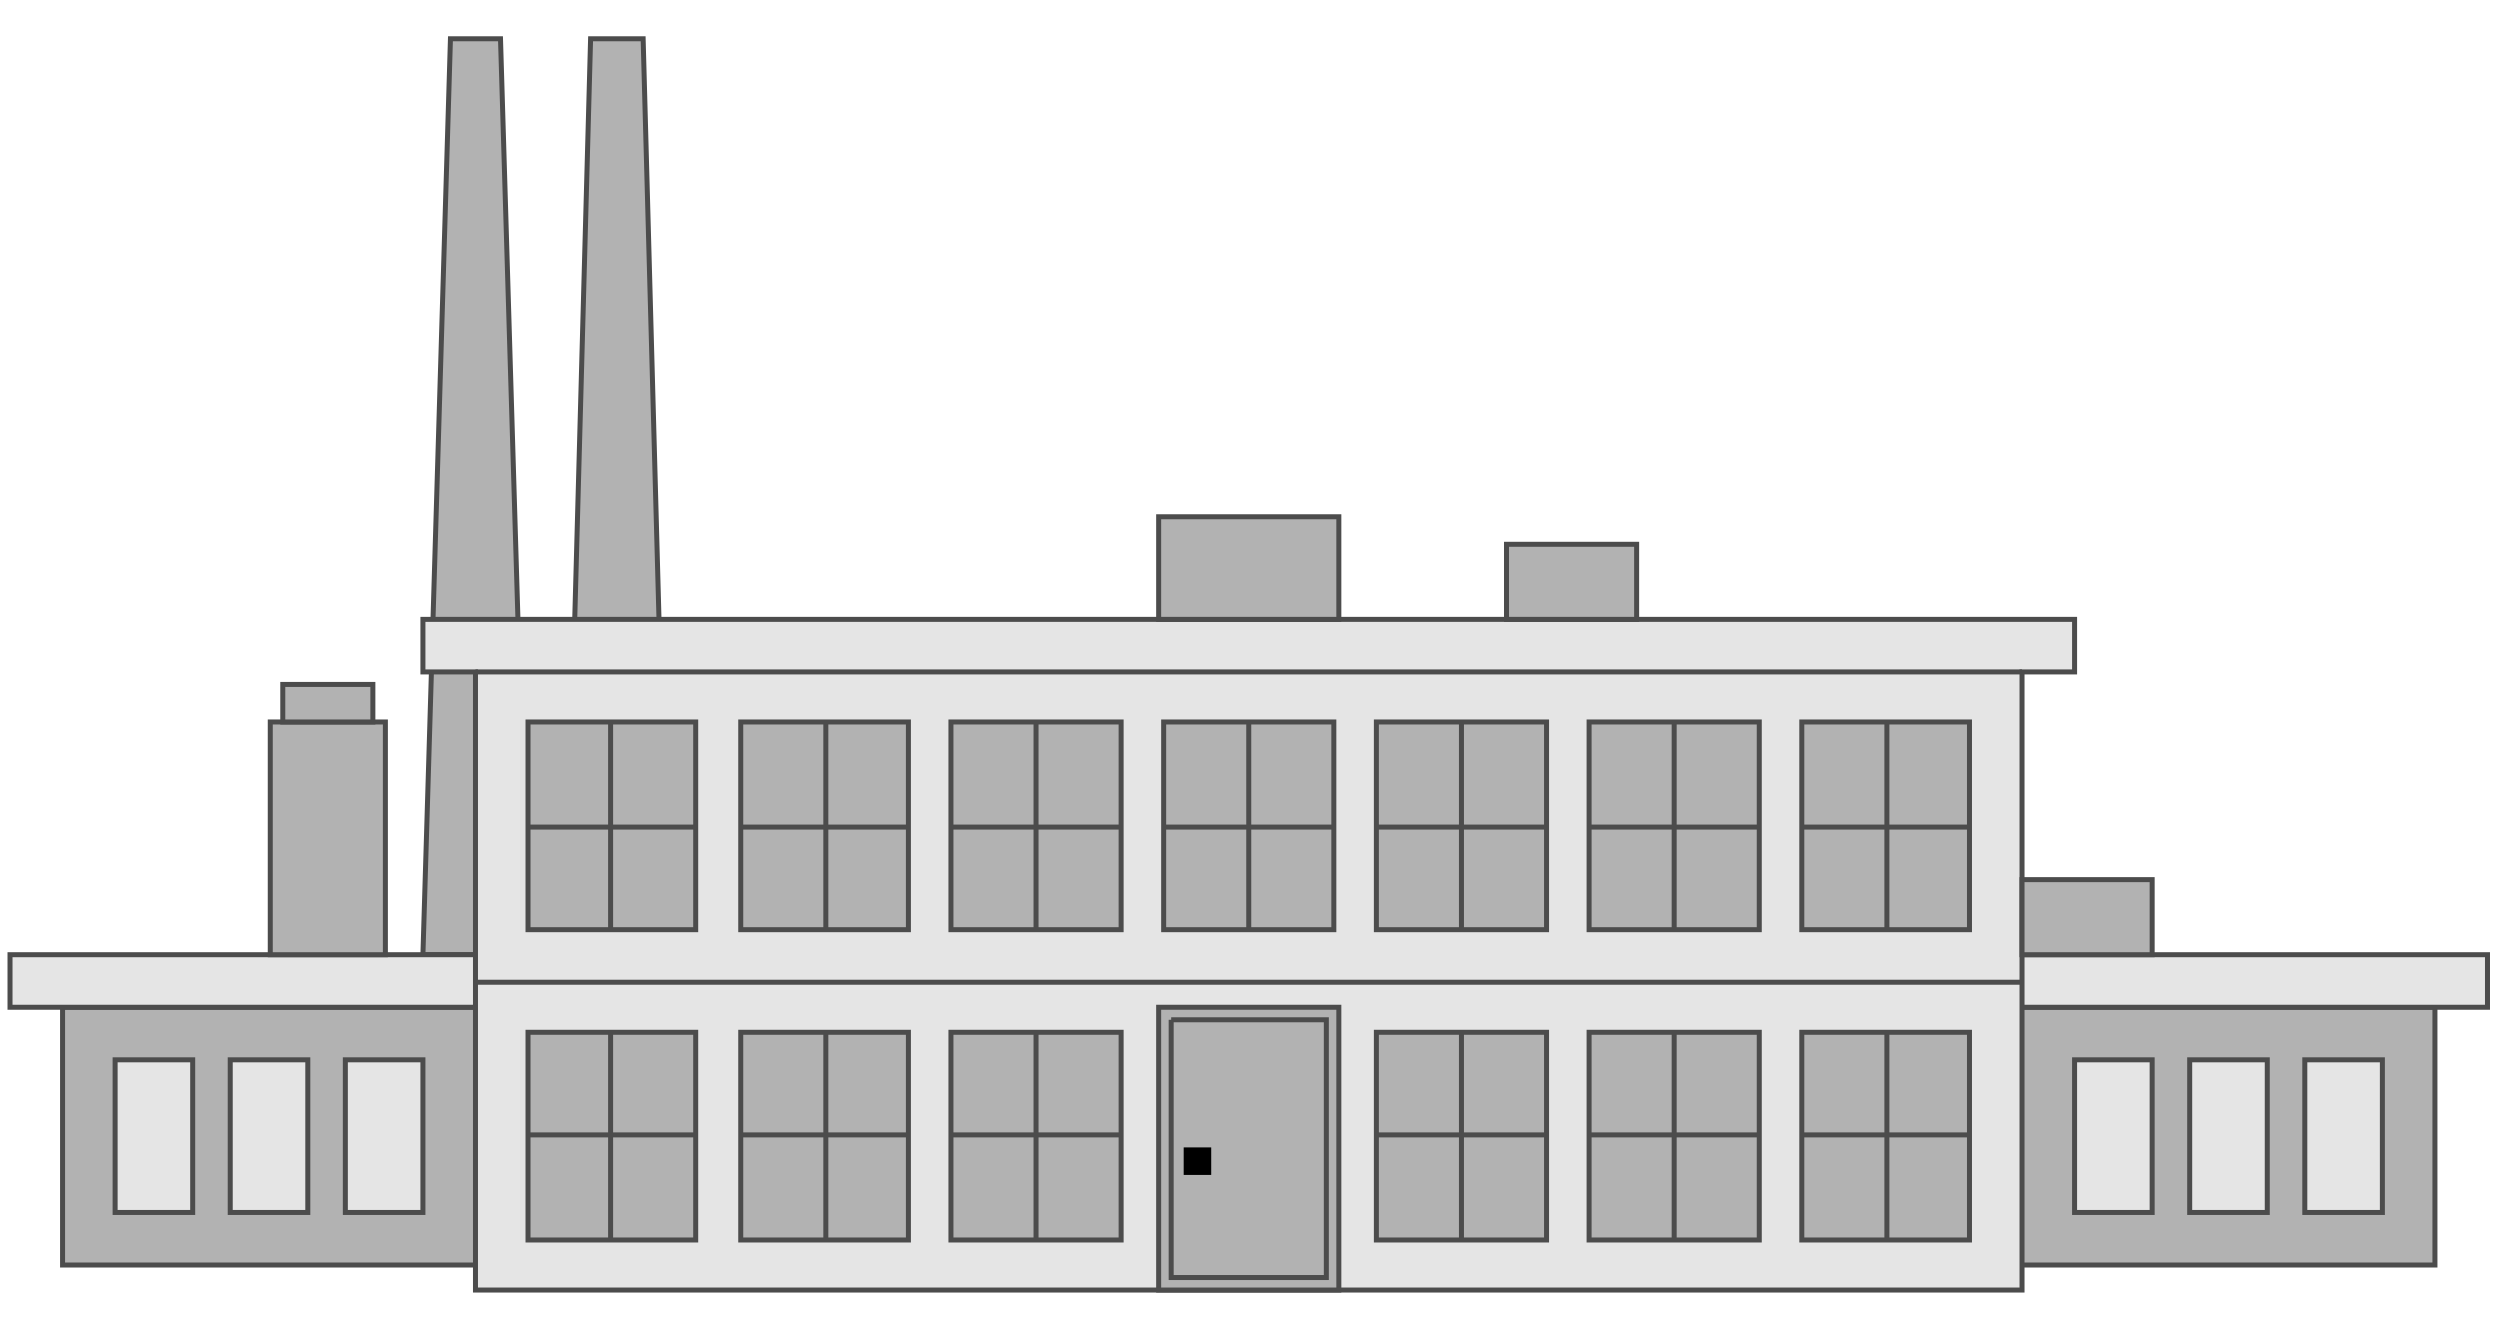 <!DOCTYPE svg PUBLIC "-//W3C//DTD SVG 20000303 Stylable//EN" "http://www.w3.org/TR/2000/03/WD-SVG-20000303/DTD/svg-20000303-stylable.dtd"><svg xmlns="http://www.w3.org/2000/svg" width="999px" height="532px" viewBox="0 0 999 509"><path style="fill:#b2b2b2;stroke:#4c4c4c;stroke-width:2" d="M25,391 l0,103 948,0 0,-103 -948,0z" /><path style="fill:#b2b2b2;stroke:#4c4c4c;stroke-width:2" d="M169,370 l11,-366 20,0 11,366 -42,0z" /><path style="fill:#b2b2b2;stroke:#4c4c4c;stroke-width:2" d="M226,370 l10,-366 21,0 10,366 -41,0z" /><path style="fill:#e5e5e5;stroke:#4c4c4c;stroke-width:2" d="M4,370 l0,21 990,0 0,-21 -990,0z" /><path style="fill:#e5e5e5;stroke:#4c4c4c;stroke-width:2" d="M190,504 l0,-247 -21,0 0,-21 660,0 0,21 -21,0 0,247 -618,0z" /><path style="fill:#b2b2b2;stroke:#4c4c4c;stroke-width:2" d="M602,206 l0,30 52,0 0,-30 -52,0z" /><path style="fill:#b2b2b2;stroke:#4c4c4c;stroke-width:2" d="M463,195 l0,41 72,0 0,-41 -72,0z" /><path style="fill:#b2b2b2;stroke:#4c4c4c;stroke-width:2" d="M635,277 l68,0 0,83 -68,0 0,-83z" /><path style="fill:#b2b2b2;stroke:#4c4c4c;stroke-width:2" d="M550,277 l68,0 0,83 -68,0 0,-83z" /><path style="fill:#b2b2b2;stroke:#4c4c4c;stroke-width:2" d="M465,277 l68,0 0,83 -68,0 0,-83z" /><path style="fill:#b2b2b2;stroke:#4c4c4c;stroke-width:2" d="M380,277 l68,0 0,83 -68,0 0,-83z" /><path style="fill:#b2b2b2;stroke:#4c4c4c;stroke-width:2" d="M296,277 l67,0 0,83 -67,0 0,-83z" /><path style="fill:#b2b2b2;stroke:#4c4c4c;stroke-width:2" d="M211,277 l67,0 0,83 -67,0 0,-83z" /><path style="fill:#b2b2b2;stroke:#4c4c4c;stroke-width:2" d="M635,401 l68,0 0,83 -68,0 0,-83z" /><path style="fill:#b2b2b2;stroke:#4c4c4c;stroke-width:2" d="M550,401 l68,0 0,83 -68,0 0,-83z" /><path style="fill:#b2b2b2;stroke:#4c4c4c;stroke-width:2" d="M380,401 l68,0 0,83 -68,0 0,-83z" /><path style="fill:#b2b2b2;stroke:#4c4c4c;stroke-width:2" d="M296,401 l67,0 0,83 -67,0 0,-83z" /><path style="fill:#b2b2b2;stroke:#4c4c4c;stroke-width:2" d="M211,401 l67,0 0,83 -67,0 0,-83z" /><path style="fill:#b2b2b2;stroke:#4c4c4c;stroke-width:2" d="M720,277 l67,0 0,83 -67,0 0,-83z" /><path style="fill:#b2b2b2;stroke:#4c4c4c;stroke-width:2" d="M720,401 l67,0 0,83 -67,0 0,-83z" /><path style="fill:#b2b2b2;stroke:#4c4c4c;stroke-width:2" d="M463,391 l0,113 72,0 0,-113 -72,0z" /><path style="fill:#b2b2b2;stroke:#4c4c4c;stroke-width:2" d="M808,340 l52,0 0,30 -52,0 0,-30z" /><path style="fill:#b2b2b2;stroke:#4c4c4c;stroke-width:2" d="M108,277 l46,0 0,93 -46,0 0,-93z" /><path style="fill:#b2b2b2;stroke:#4c4c4c;stroke-width:2" d="M113,262 l36,0 0,15 -36,0 0,-15z" /><path style="fill:none;stroke:#4c4c4c;stroke-width:2" d="M190,381 l618,0" /><path style="fill:none;stroke:#4c4c4c;stroke-width:2" d="M190,257 l618,0" /><path style="fill:none;stroke:#4c4c4c;stroke-width:2" d="M211,319 l67,0" /><path style="fill:none;stroke:#4c4c4c;stroke-width:2" d="M296,319 l67,0" /><path style="fill:none;stroke:#4c4c4c;stroke-width:2" d="M380,319 l68,0" /><path style="fill:none;stroke:#4c4c4c;stroke-width:2" d="M465,319 l68,0" /><path style="fill:none;stroke:#4c4c4c;stroke-width:2" d="M550,319 l68,0" /><path style="fill:none;stroke:#4c4c4c;stroke-width:2" d="M635,319 l68,0" /><path style="fill:none;stroke:#4c4c4c;stroke-width:2" d="M669,277 l0,83" /><path style="fill:none;stroke:#4c4c4c;stroke-width:2" d="M584,277 l0,83" /><path style="fill:none;stroke:#4c4c4c;stroke-width:2" d="M499,277 l0,83" /><path style="fill:none;stroke:#4c4c4c;stroke-width:2" d="M414,277 l0,83" /><path style="fill:none;stroke:#4c4c4c;stroke-width:2" d="M330,277 l0,83" /><path style="fill:none;stroke:#4c4c4c;stroke-width:2" d="M244,277 l0,83" /><path style="fill:none;stroke:#4c4c4c;stroke-width:2" d="M211,442 l67,0" /><path style="fill:none;stroke:#4c4c4c;stroke-width:2" d="M296,442 l67,0" /><path style="fill:none;stroke:#4c4c4c;stroke-width:2" d="M380,442 l68,0" /><path style="fill:none;stroke:#4c4c4c;stroke-width:2" d="M550,442 l68,0" /><path style="fill:none;stroke:#4c4c4c;stroke-width:2" d="M635,442 l68,0" /><path style="fill:none;stroke:#4c4c4c;stroke-width:2" d="M669,401 l0,83" /><path style="fill:none;stroke:#4c4c4c;stroke-width:2" d="M584,401 l0,83" /><path style="fill:none;stroke:#4c4c4c;stroke-width:2" d="M414,401 l0,83" /><path style="fill:none;stroke:#4c4c4c;stroke-width:2" d="M330,401 l0,83" /><path style="fill:none;stroke:#4c4c4c;stroke-width:2" d="M244,401 l0,83" /><path style="fill:none;stroke:#4c4c4c;stroke-width:2" d="M754,484 l0,-83" /><path style="fill:none;stroke:#4c4c4c;stroke-width:2" d="M754,360 l0,-83" /><path style="fill:none;stroke:#4c4c4c;stroke-width:2" d="M720,319 l67,0" /><path style="fill:none;stroke:#4c4c4c;stroke-width:2" d="M720,442 l67,0" /><path style="fill:none;stroke:#4c4c4c;stroke-width:2" d="M468,396 l0,103 62,0 0,-103 -62,0" /><path style="fill:#000" d="M473,447 l0,11 11,0 0,-11 -11,0z" /><path style="fill:#e5e5e5;stroke:#4c4c4c;stroke-width:2" d="M46,412 l31,0 0,61 -31,0 0,-61z" /><path style="fill:#e5e5e5;stroke:#4c4c4c;stroke-width:2" d="M92,412 l31,0 0,61 -31,0 0,-61z" /><path style="fill:#e5e5e5;stroke:#4c4c4c;stroke-width:2" d="M138,412 l31,0 0,61 -31,0 0,-61z" /><path style="fill:#e5e5e5;stroke:#4c4c4c;stroke-width:2" d="M829,412 l31,0 0,61 -31,0 0,-61z" /><path style="fill:#e5e5e5;stroke:#4c4c4c;stroke-width:2" d="M875,412 l31,0 0,61 -31,0 0,-61z" /><path style="fill:#e5e5e5;stroke:#4c4c4c;stroke-width:2" d="M921,412 l31,0 0,61 -31,0 0,-61z" /></svg>